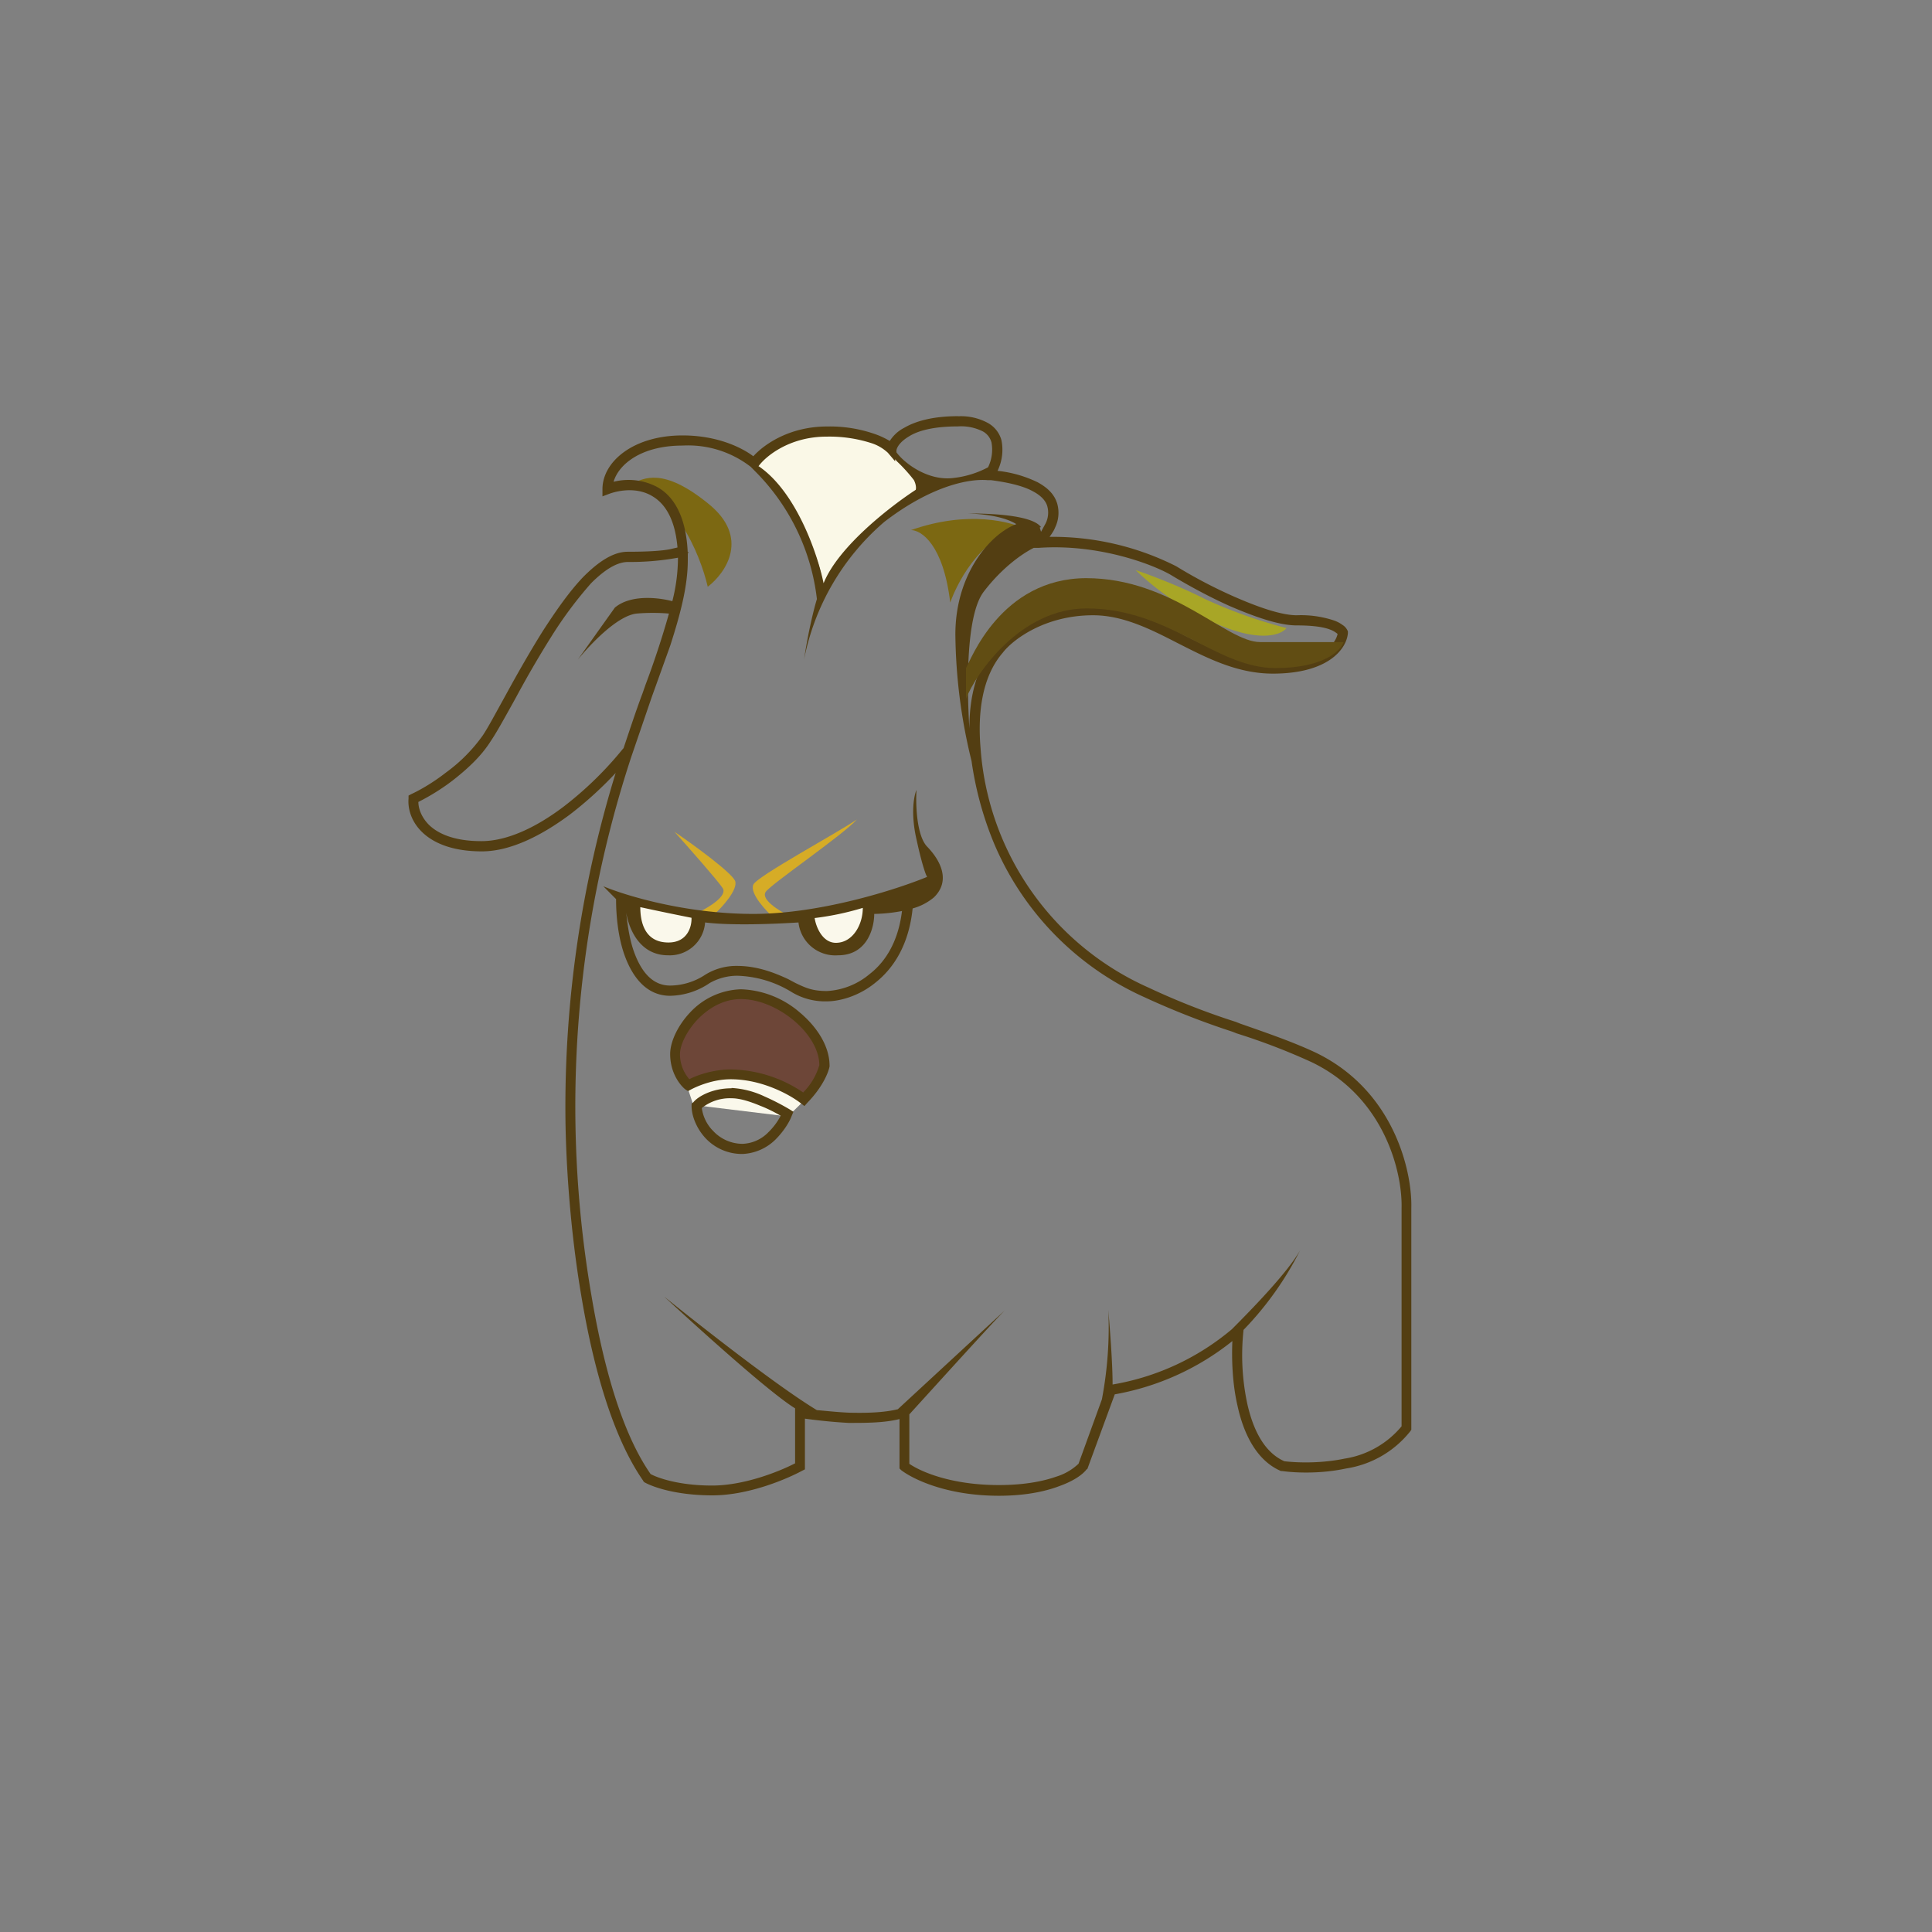 <svg xmlns="http://www.w3.org/2000/svg" width="3em" height="3em" viewBox="0 0 24 24"><rect x="0" y="0" width="24" height="24" fill="#808080" stroke="none"/><g fill="none"><path fill="url(#)" d="M12 21a9 9 0 1 0 0-18a9 9 0 0 0 0 18m0-.683a8.317 8.317 0 1 0 0-16.633a8.317 8.317 0 0 0 0 16.633"/><path fill="url(#)" d="M12 20.47a8.47 8.47 0 1 0 0-16.941a8.47 8.47 0 0 0 0 16.941"/><path fill="url(#)" d="m11.48 6.016l-.423-.45c.233-.328.593-.423 1.09-.317c.393.09.266.466.16.646c.148.016.497.106.704.307c.2.206 0 .434-.122.53c.275.015.884.068 1.117.147c.297.096 1.668.752 1.954.81c.285.053.555.053.688.133c.138.069-.09.296-.424.407c-.333.117-.513.032-.767.032s-1.27-.672-1.9-.672s-1.076.37-1.256.64c-.174.276-.28.826-.105 1.557c.143.582.423 1.07.55 1.239c.995 1.471 2.345 1.572 3.52 2.117a2.17 2.17 0 0 1 1.229 1.8v2.753c-.159.387-.784.508-1.075.524c-.137 0-.444-.01-.55-.053c-.106-.037-.254-.26-.318-.37c-.249-.328-.228-1-.185-1.292a2.9 2.9 0 0 1-1.54.768l-.356.947c-.084.101-.397.302-.99.302a2.6 2.6 0 0 1-1.238-.302v-.667c-.037.021-.196.064-.567.064s-.635-.064-.725-.095v.698c-.212.106-.815.302-1.265.302c-.355 0-.599-.143-.673-.212c-.148-.227-.508-1.006-.752-2.297c-.296-1.61-.105-3.05-.105-3.87c0-.657.555-2.557.836-3.426c.339-.778.487-1.466.519-1.715c0-.953-.593-1.059-.89-.99h-.084c.487-.81 1.19-.572 1.79-.27c.476.244.814 1.202.926 1.657c.246-.519.64-.953 1.133-1.25l.095-.137z"/><path fill="url(#)" d="M7.733 13.748c-.19-1.117.243-3.812.35-3.891c.38-.392 1.27-1.165 1.8-1.165c.645 0 1.217.021 1.625.238c.407.222-.08.927 0 1.446c.084.513.053.677.545 1.386c.492.705 1.006.922 1.906 1.33c.9.407 1.763.65 2.038.65c.27 0-1.197 1.986-1.821 2.34c-.625.355-1.059 0-1.414 0c-.354 0-1.387.461-1.853.52c-.46.052-1.874-.244-2.334-.684c-.466-.434-.657-1.058-.847-2.17z"/><path fill="#FAF8EB" d="m8.612 13.726l-.08-.243c.053-.032.27-.106.699-.143c.424-.037.688.2.762.328l-.206.201z"/><path fill="#7C6812" d="M7.839 6.018c.158-.084.402-.212.953.233c.534.424.222.868 0 1.038c-.096-.413-.435-1.239-1.038-1.239c.026-.005.053-.021.085-.037zm4.923.567c-.19-.106-.736-.25-1.445 0c.127 0 .402.18.487.9c.106-.297.44-.9.953-.9z"/><path fill="url(#)" d="m7.87 11.195l-.174-.053c-.016.032-.032.186.058.498c.111.392.312.667.604.667c.29 0 .582-.265.773-.265c.195 0 .529.106.746.207c.175.085.36.106.434.106c.794 0 .995-.842.995-1.26l-.486.106c0 .185-.075.566-.371.582c-.302.016-.424-.265-.44-.413l-.788.048l-.546-.048c.053.132.043.392-.38.392c-.424 0-.461-.376-.424-.567"/><path fill="#FAF8EB" d="m7.897 11.19l.741.18c.053.116.048.36-.37.36c-.408 0-.419-.36-.371-.54m2.155.19l.73-.185c.006.185-.053.556-.323.556c-.275 0-.386-.249-.407-.37"/><path fill="#A8A626" d="M15.16 7.77a3.4 3.4 0 0 1-1.053-.688c.159.052.55.2.863.36a6 6 0 0 0 1.011.36c-.058.079-.307.18-.82-.032"/><path fill="#FAF8E7" d="M10.311 5.382c-.471 0-.836.243-.958.37c.29.297.873 1.033.873 1.6a4.4 4.4 0 0 1 1.287-1.324l-.302-.28c-.106-.123-.429-.366-.9-.366"/><path fill="url(#)" d="M5.991 9.158c-.238.37-.635.672-.81.778c-.026.059-.01.239.233.434c.238.202.429.202.493.175c.709 0 1.492-.757 1.789-1.133l.201-.386c.477-1.017.609-1.864.62-2.16a2 2 0 0 1-.265.042l-.556.016l-.318.212c-.339.159-1.09 1.556-1.387 2.022"/><path fill="#6D4638" d="M9.184 12.36c-.503 0-.742.509-.795.763l.106.36c.064-.053.27-.149.614-.149c.34 0 .742.196.9.297c.07-.111.212-.339.244-.37c.01-.345-.445-.9-1.07-.9"/><path fill="url(#)" d="M9.067 13.594c-.196-.031-.386.096-.455.16c.053.174.227.518.561.518c.339 0 .55-.28.614-.424c-.159-.068-.524-.216-.72-.254"/><path fill="url(#)" d="M9.2 13.324c.324 0 .587-.216.587-.482s-.263-.482-.588-.482s-.587.216-.587.482s.263.482.587.482"/><path fill="#D6AC26" d="M8.977 11.032c.064.095-.17.238-.291.296l.18.037c.106-.095.307-.318.265-.424c-.053-.11-.52-.45-.752-.608c.175.196.535.603.598.699m.535.047c-.064.095.17.238.291.297l-.18.037c-.106-.096-.312-.313-.265-.424c.048-.106 1.06-.651 1.287-.81c-.175.196-1.07.805-1.133.9"/><path fill="#533E12" fill-rule="evenodd" d="M11.9 5.17c-.318 0-.53.064-.667.144a.46.46 0 0 0-.18.164a1 1 0 0 0-.196-.09a1.7 1.7 0 0 0-.583-.09c-.46 0-.778.217-.916.37c-.137-.105-.444-.259-.878-.259c-.615 0-.996.328-.996.667v.09l.085-.032c.148-.053.36-.074.53.027c.148.085.285.265.317.64l-.095.022c-.106.02-.27.031-.524.031c-.186 0-.371.133-.546.307c-.174.18-.344.424-.508.678c-.159.254-.312.524-.44.757l-.052.095c-.106.191-.19.35-.254.445a2 2 0 0 1-.456.46c-.17.133-.333.223-.434.27l-.032.017v.037c-.01.116.027.28.17.418c.137.132.37.238.741.238c.37 0 .762-.212 1.09-.455c.223-.17.419-.355.572-.519a14.1 14.1 0 0 0-.624 4.278c.005.524.053 1.376.2 2.234c.144.857.382 1.726.763 2.276l.005.01l.011.012c.1.058.392.164.847.164s.932-.207 1.117-.307l.032-.016v-.63c.143.02.339.042.545.053c.212 0 .44 0 .63-.048v.614l.021.021c.138.106.556.318 1.213.318c.328 0 .577-.053.757-.122c.175-.063.286-.143.333-.206l.01-.006l.34-.926a3.24 3.24 0 0 0 1.461-.662c-.01.228 0 .53.064.805c.074.339.232.678.54.81h.015c.191.026.498.032.794-.032a1.26 1.26 0 0 0 .8-.466l.01-.016v-2.758c.011-.445-.211-1.456-1.19-1.927c-.281-.132-.604-.243-.938-.36l-.053-.021a9 9 0 0 1-1.08-.424a3.53 3.53 0 0 1-2.09-2.975c-.038-.445.02-.89.275-1.186c.116-.153.513-.466 1.122-.466c.37 0 .71.17 1.059.35l.01.005c.355.18.726.37 1.165.37c.688 0 .916-.307.932-.502v-.022a.16.16 0 0 0-.064-.079a.4.4 0 0 0-.111-.058a1.3 1.3 0 0 0-.46-.064c-.191 0-.477-.1-.768-.227a6 6 0 0 1-.73-.382a3.4 3.4 0 0 0-1.573-.365c.026-.037.053-.074.069-.116a.42.42 0 0 0 .026-.297c-.032-.106-.106-.19-.243-.265a1.5 1.5 0 0 0-.498-.142a.6.6 0 0 0 .048-.382a.35.35 0 0 0-.165-.211a.7.7 0 0 0-.37-.085zM7.744 9.3c.084-.249.158-.476.238-.688l.037-.106a11 11 0 0 0 .291-.884a2.4 2.4 0 0 0-.402 0c-.244.027-.583.392-.73.572l.46-.646c.196-.164.534-.127.714-.08a2.2 2.2 0 0 0 .07-.54a3.3 3.3 0 0 1-.62.053c-.138 0-.291.096-.46.265a5 5 0 0 0-.493.662a13 13 0 0 0-.434.746l-.053.096c-.106.19-.196.354-.265.455c-.122.196-.307.36-.476.492a2.7 2.7 0 0 1-.424.265c0 .08.037.19.133.286c.11.106.307.201.65.201c.334 0 .7-.185 1.022-.429a4.4 4.4 0 0 0 .742-.725zm.8-2.424v.084c0 .318-.09.662-.218 1.06l-.19.529l-.038.105l-.254.742a13.9 13.9 0 0 0-.497 6.697c.143.847.37 1.694.735 2.218c.085.047.35.143.763.143c.402 0 .836-.175 1.032-.276v-.683c-.317-.195-1.196-.99-1.625-1.387c.434.35 1.403 1.112 1.895 1.409c.117.01.26.026.403.032c.211.005.428 0 .603-.043l1.329-1.228c-.159.159-.81.879-1.186 1.292v.614c.138.095.514.264 1.112.264c.317 0 .55-.047.715-.105a.7.7 0 0 0 .275-.16l.29-.799a4.8 4.8 0 0 0 .08-1.111c.016.195.053.64.053.926a3.1 3.1 0 0 0 1.483-.688c.243-.244.688-.699.847-.98a4 4 0 0 1-.704.99v.006a2.9 2.9 0 0 0 .047.91c.074.329.212.604.46.715c.18.021.467.026.747-.032a1.15 1.15 0 0 0 .71-.402v-2.716c.01-.424-.202-1.371-1.123-1.81a8 8 0 0 0-.926-.355l-.053-.021a10 10 0 0 1-1.096-.43a3.65 3.65 0 0 1-1.863-1.905a4.2 4.2 0 0 1-.281-1.027a6.8 6.8 0 0 1-.201-1.573c0-.762.444-1.254.757-1.37c-.159-.101-.434-.128-.614-.133c.767 0 .884.127.916.164l.005.005l-.016.006l.016.053l.058-.106a.3.3 0 0 0 .021-.207c-.016-.063-.069-.132-.18-.19c-.106-.059-.275-.106-.519-.138h-.042c-.212-.021-.688.058-1.286.519a3.02 3.02 0 0 0-.996 1.71c.053-.355.128-.651.16-.752a2.68 2.68 0 0 0-.768-1.588L9.327 5.8a1.27 1.27 0 0 0-.847-.265c-.514 0-.795.233-.858.45a.76.76 0 0 1 .54.064c.212.116.36.37.381.81h.01c0 .01-.005.01-.01.016m.878-1.086c.471.318.736 1.096.81 1.456c.185-.46.842-.963 1.144-1.16c.005-.01.01-.057-.022-.121a2 2 0 0 0-.211-.233l-.022-.026v.026l-.09-.106a.54.54 0 0 0-.211-.122a1.7 1.7 0 0 0-.551-.079c-.466 0-.762.249-.847.37zm1.715-.17c.106.144.397.356.704.319a1.2 1.2 0 0 0 .434-.133a.5.5 0 0 0 .043-.307a.22.22 0 0 0-.106-.138a.6.6 0 0 0-.312-.063c-.302 0-.493.053-.604.122c-.116.069-.153.137-.159.174zm1.218 2.41c-.233.275-.312.646-.312 1.021c-.037-.603-.032-1.413.174-1.694c.233-.307.487-.481.625-.55h.058c.741-.053 1.408.2 1.641.333c.175.106.456.265.742.392c.296.127.603.238.825.238c.207 0 .34.021.419.053a.3.3 0 0 1 .09.053c-.022.111-.186.37-.805.37c-.402 0-.752-.18-1.112-.36l-.016-.01c-.344-.18-.699-.36-1.106-.36c-.651 0-1.08.334-1.218.514zm-2.997 3.324c-.847 0-1.598-.232-1.863-.344l.159.16c0 .184.02.476.116.725c.095.248.265.476.556.476a.9.9 0 0 0 .492-.159a.7.7 0 0 1 .34-.09c.235.007.464.074.666.196a.8.8 0 0 0 .45.122c.138 0 .387-.053.61-.239c.216-.174.407-.46.454-.915a.7.7 0 0 0 .265-.138c.212-.207.08-.46-.085-.63c-.132-.138-.143-.53-.132-.704c-.032.074-.074.291 0 .614c.069.318.117.445.132.466c-.37.153-1.318.46-2.16.46m1.853-.037a2 2 0 0 1-.35.037c0 .17-.084.514-.45.514a.46.46 0 0 1-.491-.408c-.244.016-.821.043-1.16 0a.44.44 0 0 1-.46.408c-.371 0-.493-.36-.52-.53c.017.16.043.35.107.514c.09.233.227.392.439.392a.8.8 0 0 0 .424-.127a.73.73 0 0 1 .407-.117c.244 0 .455.08.635.164l.09.048c.122.058.207.1.392.1a.9.9 0 0 0 .53-.211c.185-.143.354-.387.402-.784zm-3.256-.047q.318.069.636.132c.005.106-.048.307-.286.307c-.302 0-.35-.264-.35-.44m2.16.137a3.5 3.5 0 0 0 .604-.127c0 .212-.127.434-.334.434c-.169 0-.248-.2-.264-.307zm-1.667 1.69c0-.112.08-.281.212-.424c.142-.149.328-.26.545-.26c.222 0 .466.106.656.265s.318.365.318.556a.8.8 0 0 1-.201.339a1.64 1.64 0 0 0-.9-.286c-.212 0-.413.069-.514.121a.47.47 0 0 1-.116-.317zm.757-.806a.9.9 0 0 0-.635.292c-.149.159-.244.36-.244.513c0 .233.122.387.19.44l.032.02l.037-.02c.07-.037.27-.127.493-.127c.397 0 .746.2.868.296l.048.037l.037-.042c.185-.19.26-.37.275-.45v-.01c0-.244-.159-.483-.365-.657a1.18 1.18 0 0 0-.736-.292M8.85 14.04a.5.5 0 0 1-.132-.276a.56.56 0 0 1 .37-.121c.106 0 .233.042.36.095c.096.037.186.085.25.122a.8.8 0 0 1-.154.206a.47.47 0 0 1-.318.143a.5.5 0 0 1-.376-.17m.238-.52c-.248 0-.423.107-.476.175l-.021.016v.027c0 .122.058.27.159.386a.62.62 0 0 0 .476.212a.62.62 0 0 0 .408-.18c.1-.1.17-.212.2-.291l.022-.053l-.042-.027a3 3 0 0 0-.318-.164a1.1 1.1 0 0 0-.408-.105z" clip-rule="evenodd"/><path fill="#614D13" d="M13.498 7.182c-1.07 0-1.445 1.032-1.498 1.117v.381c.122-.312.678-1.122 1.498-1.122c1.027 0 1.604.741 2.346.741c.592 0 .81-.212.847-.323h-1.038c-.418 0-1.09-.794-2.16-.794z"/><defs><linearGradient id="" x1="8.575" x2="16.844" y1="3.99" y2="19.348" gradientUnits="userSpaceOnUse"><stop stop-color="#F2E98B"/><stop offset="1" stop-color="#8E3511"/></linearGradient><linearGradient id="" x1="8.22" x2="15.886" y1="4.681" y2="20.656" gradientUnits="userSpaceOnUse"><stop stop-color="#C59946"/><stop offset=".46" stop-color="#DCBA5B"/><stop offset="1" stop-color="#B48527"/></linearGradient><linearGradient id="" x1="12.001" x2="12.001" y1="2.997" y2="20.999" gradientUnits="userSpaceOnUse"><stop stop-color="#745F1C"/><stop offset=".14" stop-color="#A4A11E"/><stop offset=".4" stop-color="#DEC42C"/><stop offset=".66" stop-color="#EACB2F"/><stop offset=".85" stop-color="#DEAB24"/><stop offset=".96" stop-color="#63470C"/></linearGradient><linearGradient id="" x1="6.517" x2="9.691" y1="5.095" y2="20.937" gradientUnits="userSpaceOnUse"><stop stop-color="#EACE2F" stop-opacity="0"/><stop offset=".14" stop-color="#EACE2F"/><stop offset=".89" stop-color="#EACE2F" stop-opacity=".84"/><stop offset="1" stop-color="#EACE2F" stop-opacity="0"/></linearGradient><linearGradient id="" x1="12.004" x2="12.004" y1="3" y2="21" gradientUnits="userSpaceOnUse"><stop offset=".19" stop-color="#492715"/><stop offset=".55" stop-color="#8D675C"/></linearGradient><linearGradient id="" x1="8.948" x2="14.952" y1="11.494" y2="16.398" gradientUnits="userSpaceOnUse"><stop stop-color="#6C501B"/><stop offset=".29" stop-color="#DDAD0E"/><stop offset=".58" stop-color="#DC8D0E"/><stop offset="1" stop-color="#7E6411"/></linearGradient><linearGradient id="" x1=".568" x2="22.946" y1="12.067" y2="12.067" gradientUnits="userSpaceOnUse"><stop stop-color="#6D4638"/><stop offset=".56" stop-color="#765043"/><stop offset="1" stop-color="#6D4638"/></linearGradient><linearGradient id="" x1="12" x2="12" y1="3" y2="21" gradientUnits="userSpaceOnUse"><stop stop-color="#8C665C"/><stop offset=".72" stop-color="#8C665C" stop-opacity="0"/></linearGradient></defs></g></svg>